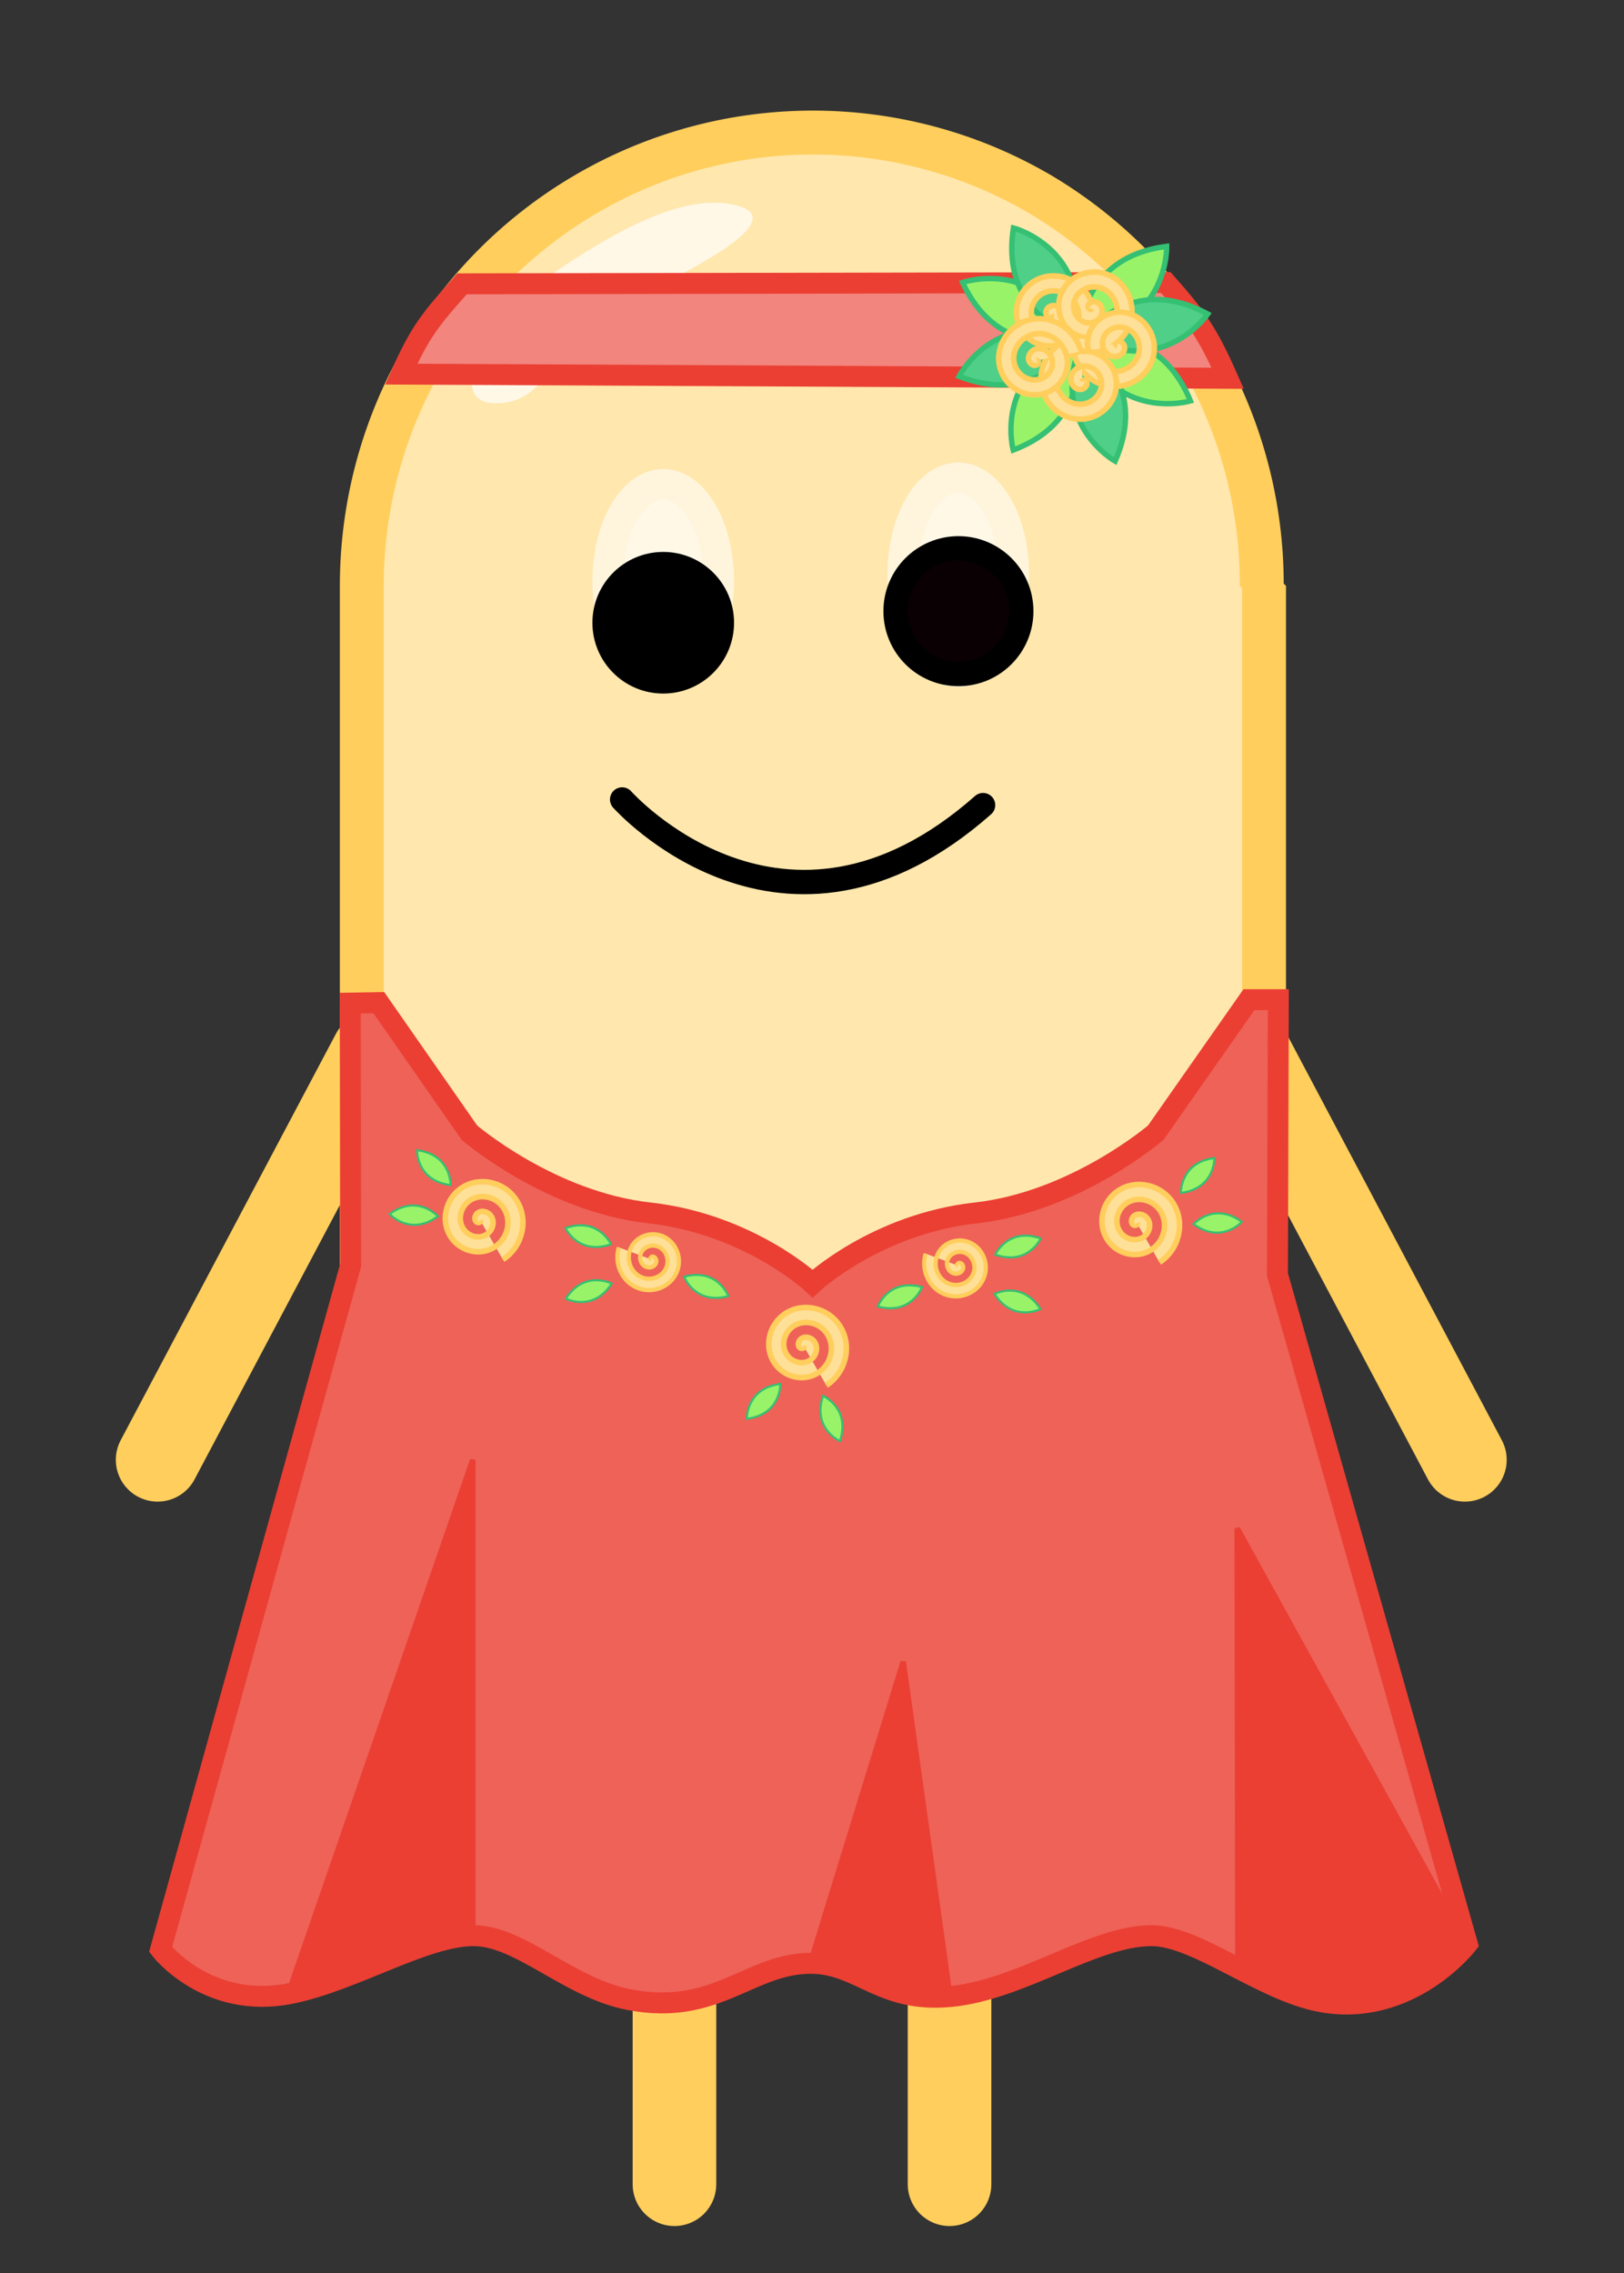 <?xml version="1.0" encoding="UTF-8" standalone="no"?>
<svg
   xmlns:dc="http://purl.org/dc/elements/1.1/"
   xmlns:cc="http://creativecommons.org/ns#"
   xmlns:rdf="http://www.w3.org/1999/02/22-rdf-syntax-ns#"
   xmlns:svg="http://www.w3.org/2000/svg"
   xmlns="http://www.w3.org/2000/svg"
   xmlns:sodipodi="http://sodipodi.sourceforge.net/DTD/sodipodi-0.dtd"
   xmlns:inkscape="http://www.inkscape.org/namespaces/inkscape"
   inkscape:export-ydpi="300"
   inkscape:export-xdpi="300"
   inkscape:export-filename="C:\Users\johan\Bohne.png"
   sodipodi:docname="original.svg"
   inkscape:version="1.0 (4035a4fb49, 2020-05-01)"
   id="svg8"
   version="1.1"
   viewBox="0 0 77.707 108.77"
   height="411.1"
   width="293.694">
  <rect x="0" y="0" width="77.707" height="108.77" fill="#333333" stroke="none"/>
  <defs
     id="defs2" />
  <sodipodi:namedview
     inkscape:snap-object-midpoints="true"
     units="px"
     fit-margin-bottom="20"
     fit-margin-right="20"
     fit-margin-left="20"
     fit-margin-top="20"
     lock-margins="false"
     inkscape:window-maximized="1"
     inkscape:window-y="-8"
     inkscape:window-x="-8"
     inkscape:window-height="1017"
     inkscape:window-width="1920"
     inkscape:snap-nodes="true"
     inkscape:object-paths="true"
     inkscape:snap-smooth-nodes="true"
     showgrid="false"
     inkscape:document-rotation="0"
     inkscape:current-layer="layer1"
     inkscape:document-units="mm"
     inkscape:cy="217.60166"
     inkscape:cx="110.76045"
     inkscape:zoom="2"
     inkscape:pageshadow="2"
     inkscape:pageopacity="0.0"
     borderopacity="1.0"
     bordercolor="#666666"
     pagecolor="#ffffff"
     id="base"
     showguides="true"
     inkscape:guide-bbox="true">
    <sodipodi:guide
       position="7.541,38.92"
       orientation="0,-1"
       id="guide899" />
    <sodipodi:guide
       id="guide881"
       orientation="1,0"
       position="38.82,102.43" />
    <sodipodi:guide
       position="49.411,95.277"
       orientation="0,-1"
       id="guide1062" />
    <sodipodi:guide
       position="36.248,89.588"
       orientation="0,-1"
       id="guide1064" />
  </sodipodi:namedview>
  <g
     transform="translate(-38.136,-44.878)"
     style="display:inline"
     id="layer1"
     inkscape:groupmode="layer"
     inkscape:label="Body">
    <g
       id="g1234">
      <path
         sodipodi:nodetypes="ccc"
         id="path72"
         d="m 55.976,95.281 -5.149,9.723 -5.149,9.723"
         style="fill:#be747c;stroke:#ffce5c;stroke-width:4;stroke-linecap:round;stroke-linejoin:miter;stroke-miterlimit:4;stroke-dasharray:none;stroke-opacity:1" />
      <path
         style="fill:#be747c;stroke:#ffce5c;stroke-width:4;stroke-linecap:round;stroke-linejoin:miter;stroke-miterlimit:4;stroke-dasharray:none;stroke-opacity:1"
         d="m 97.932,95.281 5.149,9.723 5.149,9.723"
         id="path897"
         sodipodi:nodetypes="ccc" />
      <path
         id="path903"
         d="m 70.408,131.121 v 18.268"
         style="fill:none;stroke:#ffce5c;stroke-width:4;stroke-linecap:round;stroke-linejoin:miter;stroke-miterlimit:4;stroke-dasharray:none;stroke-opacity:1" />
      <path
         style="fill:none;stroke:#ffce5c;stroke-width:4;stroke-linecap:round;stroke-linejoin:miter;stroke-miterlimit:4;stroke-dasharray:none;stroke-opacity:1"
         d="m 83.571,131.121 v 18.268"
         id="path905" />
      <path
         d="M 66.295,54.094 C 59.585,57.96 55.447,65.139 55.447,72.912 v 37.725 c -1.26e-4,7.705 4.067,14.832 10.684,18.724 6.676,3.926 14.932,3.962 21.641,0.095 6.71,-3.867 10.848,-11.046 10.848,-18.819 V 72.912 h -0.108 C 98.535,65.229 94.512,58.107 87.936,54.189 81.26,50.263 73.004,50.227 66.295,54.094 Z"
         style="fill:#ffe7ad;stroke:#ffce5c;stroke-width:2.099;stroke-linecap:round;stroke-linejoin:bevel;stroke-miterlimit:4;stroke-dasharray:none;stroke-opacity:1"
         id="path1031"
         sodipodi:nodetypes="cccssccccc" />
      <path
         sodipodi:nodetypes="sssss"
         d="m 68.584,59.1 c -4.216,2.213 -4.137,5.204 -6.849,5.069 -2.436,-0.121 -0.148,-4.19 3.137,-6.4 3.442,-2.315 6.368,-3.649 8.551,-3.052 2.817,0.771 -3.336,3.593 -4.838,4.382 z"
         style="fill:#fff8e7;fill-opacity:1;stroke:none;stroke-width:0.335;stroke-linecap:round;stroke-linejoin:bevel;stroke-miterlimit:4;stroke-dasharray:none;stroke-opacity:1"
         id="path1061" />
    </g>
  </g>
  <g
     style="display:inline"
     inkscape:label="Face"
     id="layer4"
     inkscape:groupmode="layer">
    <g
       id="g1049"
       transform="translate(-41.279,-41.35)"
       style="display:inline">
      <path
         id="path1033"
         d="m 71.048,79.603 c 0,0 7.724,8.706 17.27,0.27"
         style="fill:none;stroke:#000000;stroke-width:1.165;stroke-linecap:round;stroke-linejoin:miter;stroke-miterlimit:4;stroke-dasharray:none;stroke-opacity:1" />
      <g
         id="g1047">
        <g
           id="g1039">
          <ellipse
             ry="4.644"
             rx="2.659"
             style="fill:#fff8e7;fill-opacity:1;stroke:#fff5dc;stroke-width:1.459;stroke-linecap:round;stroke-linejoin:bevel;stroke-miterlimit:4;stroke-dasharray:none;stroke-opacity:1"
             id="ellipse1035"
             cx="73.014"
             cy="69.163" />
          <circle
             r="2.806"
             cy="71.147"
             cx="73.014"
             id="circle1037"
             style="fill:#000000;fill-opacity:1;stroke:#000000;stroke-width:1.165;stroke-linecap:round;stroke-linejoin:bevel;stroke-miterlimit:4;stroke-dasharray:none;stroke-opacity:1" />
        </g>
        <g
           id="g1045">
          <ellipse
             cy="68.854"
             cx="87.131"
             id="ellipse1041"
             style="fill:#fff8e7;fill-opacity:1;stroke:#fff5dc;stroke-width:1.459;stroke-linecap:round;stroke-linejoin:bevel;stroke-miterlimit:4;stroke-dasharray:none;stroke-opacity:1"
             rx="2.659"
             ry="4.644" />
          <circle
             r="3.007"
             cy="70.593"
             cx="87.139"
             id="circle1043"
             style="fill:#0a0003;fill-opacity:1;stroke:#000000;stroke-width:1.165;stroke-linecap:round;stroke-linejoin:bevel;stroke-miterlimit:4;stroke-dasharray:none;stroke-opacity:1" />
        </g>
      </g>
    </g>
  </g>
  <g
     transform="translate(-38.136,-44.878)"
     style="display:inline"
     inkscape:label="Shirt"
     id="layer2"
     inkscape:groupmode="layer">
    <g
       transform="translate(-1.2708333e-6)"
       style="display:inline"
       id="g1020">
      <g
         id="g966">
        <path
           id="path885"
           style="fill:#ee6258;stroke:#eb3f33;stroke-width:3.78;stroke-linecap:butt;stroke-linejoin:miter;stroke-miterlimit:4;stroke-dasharray:none;stroke-opacity:1"
           d="M 63.243,181.119 63.312,228.438 29,352 c 0,0 8.411,10.882 23.34,7.962 C 63.754,357.729 76.596,349.507 85.5,349.5 c 8.461,-0.006 17.229,9.497 28.189,11.571 15.863,3.002 21.809,-6.786 33.034,-6.571 8.566,0.164 12.524,7.213 24.999,5.979 12.817,-1.268 25.73,-10.985 36.223,-10.979 8.148,0.006 19.884,9.908 30.48,11.899 C 254.553,364.431 264.945,351 264.945,351 L 230.66,230.124 230.82,180.5 h -5.312 l -16.812,24 c 0,0 -14.5,12.5 -32.5,14.5 -18,2 -29.473,12.75 -29.473,12.75 0,0 -11.473,-10.75 -29.473,-12.75 -18,-2 -32.5,-14.5 -32.5,-14.5 L 68.398,181.03 Z"
           sodipodi:nodetypes="cccscsascscccccscsccc"
           transform="matrix(0.265,0,0,0.265,38.136,44.878)" />
        <path
           style="fill:#eb3f33;stroke:#eb3f33;stroke-width:0.265px;stroke-linecap:butt;stroke-linejoin:miter;stroke-opacity:1"
           d="m 51.985,140.118 8.774,-25.39 -10e-7,22.622 z"
           id="path888" />
        <path
           style="fill:#eb3f33;stroke:#eb3f33;stroke-width:0.265px;stroke-linecap:butt;stroke-linejoin:miter;stroke-opacity:1"
           d="m 76.957,138.673 4.397,-14.282 2.217,15.864 z"
           id="path890" />
        <path
           style="fill:#eb3f33;stroke:#eb3f33;stroke-width:0.265px;stroke-linecap:butt;stroke-linejoin:miter;stroke-opacity:1"
           d="m 97.371,138.948 -0.034,-20.942 10.899,19.741 c -1.973,1.335 -3.279,3.435 -7.017,2.752 z"
           id="path892"
           sodipodi:nodetypes="ccccc" />
      </g>
      <g
         id="g990">
        <g
           id="g938">
          <path
             sodipodi:type="spiral"
             style="fill:#ffe099;fill-rule:evenodd;stroke:#ffce5c;stroke-width:0.265"
             id="path900"
             sodipodi:cx="61.120586"
             sodipodi:cy="103.27341"
             sodipodi:expansion="1"
             sodipodi:revolution="3"
             sodipodi:radius="2.1581185"
             sodipodi:argument="-17.800594"
             sodipodi:t0="0"
             d="m 61.121,103.273 c 0.054,0.094 -0.1,0.119 -0.156,0.09 -0.152,-0.08 -0.122,-0.294 -0.023,-0.401 0.177,-0.193 0.485,-0.138 0.647,0.043 0.238,0.265 0.155,0.679 -0.109,0.893 -0.352,0.285 -0.874,0.173 -1.138,-0.175 -0.332,-0.438 -0.191,-1.07 0.242,-1.384 0.524,-0.38 1.266,-0.209 1.629,0.308 0.428,0.609 0.228,1.462 -0.374,1.875 -0.695,0.477 -1.658,0.246 -2.12,-0.44 -0.525,-0.78 -0.264,-1.855 0.507,-2.366 0.865,-0.573 2.051,-0.283 2.611,0.573 0.622,0.95 0.301,2.248 -0.639,2.857" />
          <path
             sodipodi:nodetypes="ccc"
             d="m 58.094,99.914 c 0,0 -0.039,1.456 1.599,1.666 0,0 0.039,-1.456 -1.599,-1.666 z"
             style="fill:#99f368;stroke:#35c073;stroke-width:0.1;stroke-linecap:round;stroke-linejoin:miter;stroke-miterlimit:4;stroke-dasharray:none;stroke-opacity:1"
             id="path908" />
          <path
             id="path913"
             style="fill:#99f368;stroke:#35c073;stroke-width:0.1;stroke-linecap:round;stroke-linejoin:miter;stroke-miterlimit:4;stroke-dasharray:none;stroke-opacity:1"
             d="m 56.781,102.967 c 0,0 0.974,1.084 2.306,0.108 0,0 -0.974,-1.084 -2.306,-0.108 z"
             sodipodi:nodetypes="ccc" />
        </g>
        <g
           id="g944">
          <path
             transform="matrix(-0.585,0.486,-0.486,-0.585,161.276,133.475)"
             sodipodi:type="spiral"
             style="fill:#ffe099;fill-rule:evenodd;stroke:#ffce5c;stroke-width:0.265"
             id="path896"
             sodipodi:cx="69.22345"
             sodipodi:cy="105.95232"
             sodipodi:expansion="1"
             sodipodi:revolution="3"
             sodipodi:radius="2.1581185"
             sodipodi:argument="-17.800594"
             sodipodi:t0="0"
             d="m 69.223,105.952 c 0.054,0.094 -0.1,0.119 -0.156,0.09 -0.152,-0.08 -0.122,-0.294 -0.023,-0.401 0.177,-0.193 0.485,-0.138 0.647,0.043 0.238,0.265 0.155,0.679 -0.109,0.893 -0.352,0.285 -0.874,0.173 -1.138,-0.175 -0.332,-0.438 -0.191,-1.07 0.242,-1.384 0.524,-0.38 1.266,-0.209 1.629,0.308 0.428,0.609 0.228,1.462 -0.374,1.875 -0.695,0.477 -1.658,0.246 -2.12,-0.44 -0.525,-0.78 -0.264,-1.855 0.507,-2.366 0.865,-0.573 2.051,-0.283 2.611,0.573 0.622,0.95 0.301,2.248 -0.639,2.857" />
          <path
             sodipodi:nodetypes="ccc"
             d="m 65.194,103.639 c 0,0 0.617,1.32 2.176,0.773 0,0 -0.617,-1.32 -2.176,-0.773 z"
             style="fill:#99f368;stroke:#35c073;stroke-width:0.1;stroke-linecap:round;stroke-linejoin:miter;stroke-miterlimit:4;stroke-dasharray:none;stroke-opacity:1"
             id="path915" />
          <path
             id="path917"
             style="fill:#99f368;stroke:#35c073;stroke-width:0.1;stroke-linecap:round;stroke-linejoin:miter;stroke-miterlimit:4;stroke-dasharray:none;stroke-opacity:1"
             d="m 65.211,107.016 c 0,0 1.297,0.664 2.193,-0.723 0,0 -1.297,-0.664 -2.193,0.723 z"
             sodipodi:nodetypes="ccc" />
          <path
             sodipodi:nodetypes="ccc"
             d="m 70.872,105.966 c 0,0 0.521,1.361 2.114,0.928 0,0 -0.521,-1.361 -2.114,-0.928 z"
             style="fill:#99f368;stroke:#35c073;stroke-width:0.1;stroke-linecap:round;stroke-linejoin:miter;stroke-miterlimit:4;stroke-dasharray:none;stroke-opacity:1"
             id="path919" />
        </g>
        <g
           id="g955">
          <path
             d="m 69.223,105.952 c 0.054,0.094 -0.1,0.119 -0.156,0.09 -0.152,-0.08 -0.122,-0.294 -0.023,-0.401 0.177,-0.193 0.485,-0.138 0.647,0.043 0.238,0.265 0.155,0.679 -0.109,0.893 -0.352,0.285 -0.874,0.173 -1.138,-0.175 -0.332,-0.438 -0.191,-1.07 0.242,-1.384 0.524,-0.38 1.266,-0.209 1.629,0.308 0.428,0.609 0.228,1.462 -0.374,1.875 -0.695,0.477 -1.658,0.246 -2.12,-0.44 -0.525,-0.78 -0.264,-1.855 0.507,-2.366 0.865,-0.573 2.051,-0.283 2.611,0.573 0.622,0.95 0.301,2.248 -0.639,2.857"
             sodipodi:t0="0"
             sodipodi:argument="-17.800594"
             sodipodi:radius="2.1581185"
             sodipodi:revolution="3"
             sodipodi:expansion="1"
             sodipodi:cy="105.95232"
             sodipodi:cx="69.22345"
             id="path898"
             style="fill:#ffe099;fill-rule:evenodd;stroke:#ffce5c;stroke-width:0.265"
             sodipodi:type="spiral"
             transform="matrix(-0.585,0.486,-0.486,-0.585,175.958,133.773)" />
          <path
             id="path921"
             style="fill:#99f368;stroke:#35c073;stroke-width:0.1;stroke-linecap:round;stroke-linejoin:miter;stroke-miterlimit:4;stroke-dasharray:none;stroke-opacity:1"
             d="m 87.933,104.135 c 0,0 -0.617,1.32 -2.176,0.773 0,0 0.617,-1.32 2.176,-0.773 z"
             sodipodi:nodetypes="ccc" />
          <path
             sodipodi:nodetypes="ccc"
             d="m 87.917,107.512 c 0,0 -1.297,0.664 -2.193,-0.723 0,0 1.297,-0.664 2.193,0.723 z"
             style="fill:#99f368;stroke:#35c073;stroke-width:0.1;stroke-linecap:round;stroke-linejoin:miter;stroke-miterlimit:4;stroke-dasharray:none;stroke-opacity:1"
             id="path923" />
          <path
             id="path925"
             style="fill:#99f368;stroke:#35c073;stroke-width:0.1;stroke-linecap:round;stroke-linejoin:miter;stroke-miterlimit:4;stroke-dasharray:none;stroke-opacity:1"
             d="m 82.255,106.462 c 0,0 -0.521,1.361 -2.114,0.928 0,0 0.521,-1.361 2.114,-0.928 z"
             sodipodi:nodetypes="ccc" />
        </g>
        <g
           id="g960">
          <path
             sodipodi:type="spiral"
             style="fill:#ffe099;fill-rule:evenodd;stroke:#ffce5c;stroke-width:0.265"
             id="path904"
             sodipodi:cx="92.539291"
             sodipodi:cy="103.4057"
             sodipodi:expansion="1"
             sodipodi:revolution="3"
             sodipodi:radius="2.1581185"
             sodipodi:argument="-17.800594"
             sodipodi:t0="0"
             d="m 92.539,103.406 c 0.054,0.094 -0.1,0.119 -0.156,0.09 -0.152,-0.08 -0.122,-0.294 -0.023,-0.401 0.177,-0.193 0.485,-0.138 0.647,0.043 0.238,0.265 0.155,0.679 -0.109,0.893 -0.352,0.285 -0.874,0.173 -1.138,-0.175 -0.332,-0.438 -0.191,-1.07 0.242,-1.384 0.524,-0.38 1.266,-0.209 1.629,0.308 0.428,0.609 0.228,1.462 -0.374,1.875 -0.695,0.477 -1.658,0.246 -2.12,-0.44 -0.525,-0.78 -0.264,-1.855 0.507,-2.366 0.865,-0.573 2.051,-0.283 2.611,0.573 0.622,0.95 0.301,2.248 -0.639,2.857" />
          <path
             id="path927"
             style="fill:#99f368;stroke:#35c073;stroke-width:0.1;stroke-linecap:round;stroke-linejoin:miter;stroke-miterlimit:4;stroke-dasharray:none;stroke-opacity:1"
             d="m 96.241,100.288 c 0,0 0.039,1.456 -1.599,1.666 0,0 -0.039,-1.456 1.599,-1.666 z"
             sodipodi:nodetypes="ccc" />
          <path
             sodipodi:nodetypes="ccc"
             d="m 97.554,103.341 c 0,0 -0.974,1.084 -2.306,0.108 0,0 0.974,-1.084 2.306,-0.108 z"
             style="fill:#99f368;stroke:#35c073;stroke-width:0.1;stroke-linecap:round;stroke-linejoin:miter;stroke-miterlimit:4;stroke-dasharray:none;stroke-opacity:1"
             id="path929" />
        </g>
        <g
           id="g949">
          <path
             d="m 76.598,109.293 c 0.054,0.094 -0.1,0.119 -0.156,0.09 -0.152,-0.08 -0.122,-0.294 -0.023,-0.401 0.177,-0.193 0.485,-0.138 0.647,0.043 0.238,0.265 0.155,0.679 -0.109,0.893 -0.352,0.285 -0.874,0.173 -1.138,-0.175 -0.332,-0.438 -0.191,-1.07 0.242,-1.384 0.524,-0.38 1.266,-0.209 1.629,0.308 0.428,0.609 0.228,1.462 -0.374,1.875 -0.695,0.477 -1.658,0.246 -2.12,-0.44 -0.525,-0.78 -0.264,-1.855 0.507,-2.366 0.865,-0.573 2.051,-0.283 2.611,0.573 0.622,0.95 0.301,2.248 -0.639,2.857"
             sodipodi:t0="0"
             sodipodi:argument="-17.800594"
             sodipodi:radius="2.1581185"
             sodipodi:revolution="3"
             sodipodi:expansion="1"
             sodipodi:cy="109.29268"
             sodipodi:cx="76.598145"
             id="path902"
             style="fill:#ffe099;fill-rule:evenodd;stroke:#ffce5c;stroke-width:0.265"
             sodipodi:type="spiral" />
          <path
             sodipodi:nodetypes="ccc"
             d="m 75.474,111.098 c 0,0 0.038,1.456 -1.6,1.665 0,0 -0.038,-1.456 1.6,-1.665 z"
             style="fill:#99f368;stroke:#35c073;stroke-width:0.1;stroke-linecap:round;stroke-linejoin:miter;stroke-miterlimit:4;stroke-dasharray:none;stroke-opacity:1"
             id="path931" />
          <path
             id="path933"
             style="fill:#99f368;stroke:#35c073;stroke-width:0.1;stroke-linecap:round;stroke-linejoin:miter;stroke-miterlimit:4;stroke-dasharray:none;stroke-opacity:1"
             d="m 77.518,111.667 c 0,0 1.329,0.597 0.806,2.164 0,0 -1.329,-0.597 -0.806,-2.164 z"
             sodipodi:nodetypes="ccc" />
        </g>
      </g>
    </g>
  </g>
  <g
     inkscape:groupmode="layer"
     id="layer5"
     inkscape:label="Hat"
     style="display:inline">
    <g
       transform="translate(-38.136,-44.878)"
       style="display:inline"
       id="g1207">
      <path
         transform="matrix(0.265,0,0,0.265,38.136,44.878)"
         sodipodi:nodetypes="ccccc"
         d="M 210.5,51.016 83.427,51.244 c -5.651,6.339 -7.534,8.564 -10.979,16.306 l 149.223,0.751 C 218.22,60.474 216.207,57.42 210.5,51.016 Z"
         style="display:inline;fill:#f2857d;stroke:#eb3f33;stroke-width:3.78;stroke-linecap:round;stroke-linejoin:miter;stroke-miterlimit:4;stroke-dasharray:none;stroke-opacity:1"
         id="path1068" />
      <g
         id="g1187">
        <g
           id="g1170">
          <path
             inkscape:transform-center-y="1.5176574"
             inkscape:transform-center-x="-2.7693061"
             sodipodi:nodetypes="ccc"
             d="m 95.096,64.061 c 0,0 -3.613,1.073 -5.233,-2.88 0,0 3.613,-1.073 5.233,2.88 z"
             style="display:inline;fill:#99f368;stroke:#35c073;stroke-width:0.259;stroke-linecap:round;stroke-linejoin:miter;stroke-miterlimit:4;stroke-dasharray:none;stroke-opacity:1"
             id="path1148" />
          <path
             id="path1150"
             style="display:inline;fill:#99f368;stroke:#35c073;stroke-width:0.259;stroke-linecap:round;stroke-linejoin:miter;stroke-miterlimit:4;stroke-dasharray:none;stroke-opacity:1"
             d="m 86.617,66.412 c 0,0 -0.982,-3.639 3.012,-5.159 0,0 0.982,3.639 -3.012,5.159 z"
             sodipodi:nodetypes="ccc"
             inkscape:transform-center-x="1.587314"
             inkscape:transform-center-y="2.7299773" />
          <path
             id="path927-4"
             style="display:inline;fill:#99f368;stroke:#35c073;stroke-width:0.259;stroke-linecap:round;stroke-linejoin:miter;stroke-miterlimit:4;stroke-dasharray:none;stroke-opacity:1"
             d="m 93.962,56.666 c 0,0 0.101,3.768 -4.137,4.309 0,0 -0.101,-3.768 4.137,-4.309 z"
             sodipodi:nodetypes="ccc" />
          <path
             inkscape:transform-center-y="-1.389778"
             inkscape:transform-center-x="2.8356411"
             sodipodi:nodetypes="ccc"
             d="m 84.195,58.393 c 0,0 3.561,-1.237 5.359,2.639 0,0 -3.561,1.237 -5.359,-2.639 z"
             style="display:inline;fill:#99f368;stroke:#35c073;stroke-width:0.259;stroke-linecap:round;stroke-linejoin:miter;stroke-miterlimit:4;stroke-dasharray:none;stroke-opacity:1"
             id="path1152" />
          <path
             id="path1154"
             style="display:inline;fill:#4fcf88;stroke:#35c073;stroke-width:0.259;stroke-linecap:round;stroke-linejoin:miter;stroke-miterlimit:4;stroke-dasharray:none;stroke-opacity:1"
             d="m 86.629,55.787 c 0,0 3.648,0.949 2.991,5.171 0,0 -3.648,-0.949 -2.991,-5.171 z"
             sodipodi:nodetypes="ccc"
             inkscape:transform-center-x="1.5861604"
             inkscape:transform-center-y="-2.730644" />
          <path
             inkscape:transform-center-y="-0.5736198"
             inkscape:transform-center-x="-3.1053641"
             sodipodi:nodetypes="ccc"
             d="m 95.926,59.903 c 0,0 -2.122,3.115 -5.876,1.074 0,0 2.122,-3.115 5.876,-1.074 z"
             style="display:inline;fill:#4fcf88;stroke:#35c073;stroke-width:0.259;stroke-linecap:round;stroke-linejoin:miter;stroke-miterlimit:4;stroke-dasharray:none;stroke-opacity:1"
             id="path1156" />
          <path
             id="path1158"
             style="display:inline;fill:#4fcf88;stroke:#35c073;stroke-width:0.259;stroke-linecap:round;stroke-linejoin:miter;stroke-miterlimit:4;stroke-dasharray:none;stroke-opacity:1"
             d="m 91.493,66.944 c 0,0 -3.281,-1.855 -1.56,-5.766 0,0 3.281,1.855 1.56,5.766 z"
             sodipodi:nodetypes="ccc"
             inkscape:transform-center-x="-0.83044789"
             inkscape:transform-center-y="3.0467485" />
          <path
             inkscape:transform-center-y="0.96455837"
             inkscape:transform-center-x="3.0069827"
             sodipodi:nodetypes="ccc"
             d="m 84.029,62.885 c 0,0 1.708,-3.36 5.692,-1.814 0,0 -1.708,3.36 -5.692,1.814 z"
             style="display:inline;fill:#4fcf88;stroke:#35c073;stroke-width:0.259;stroke-linecap:round;stroke-linejoin:miter;stroke-miterlimit:4;stroke-dasharray:none;stroke-opacity:1"
             id="path1160" />
        </g>
        <g
           id="g1146">
          <path
             sodipodi:type="spiral"
             style="display:inline;fill:#ffe099;fill-rule:evenodd;stroke:#ffce5c;stroke-width:0.265"
             id="path904-8"
             sodipodi:cx="88.443642"
             sodipodi:cy="59.931068"
             sodipodi:expansion="1"
             sodipodi:revolution="3"
             sodipodi:radius="2.1581185"
             sodipodi:argument="-17.800594"
             sodipodi:t0="0"
             d="m 88.444,59.931 c 0.054,0.094 -0.1,0.119 -0.156,0.09 -0.152,-0.08 -0.122,-0.294 -0.023,-0.401 0.177,-0.193 0.485,-0.138 0.647,0.043 0.238,0.265 0.155,0.679 -0.109,0.893 -0.352,0.285 -0.874,0.173 -1.138,-0.175 -0.332,-0.438 -0.191,-1.07 0.242,-1.384 0.524,-0.38 1.266,-0.209 1.629,0.308 0.428,0.609 0.228,1.462 -0.374,1.875 -0.695,0.477 -1.658,0.246 -2.12,-0.44 -0.525,-0.78 -0.264,-1.855 0.507,-2.366 0.865,-0.573 2.051,-0.283 2.611,0.573 0.622,0.95 0.301,2.248 -0.639,2.857" />
          <path
             transform="rotate(52.071,88.731,59.563)"
             d="m 89.8,58.321 c 0.054,0.094 -0.1,0.119 -0.156,0.09 -0.152,-0.08 -0.122,-0.294 -0.023,-0.401 0.177,-0.193 0.485,-0.138 0.647,0.043 0.238,0.265 0.155,0.679 -0.109,0.893 -0.352,0.285 -0.874,0.173 -1.138,-0.175 -0.332,-0.438 -0.191,-1.07 0.242,-1.384 0.524,-0.38 1.266,-0.209 1.629,0.308 0.428,0.609 0.228,1.462 -0.374,1.875 -0.695,0.477 -1.658,0.246 -2.12,-0.44 -0.525,-0.78 -0.264,-1.855 0.507,-2.366 0.865,-0.573 2.051,-0.283 2.611,0.573 0.622,0.95 0.301,2.248 -0.639,2.857"
             sodipodi:t0="0"
             sodipodi:argument="-17.800594"
             sodipodi:radius="2.1581185"
             sodipodi:revolution="3"
             sodipodi:expansion="1"
             sodipodi:cy="58.321327"
             sodipodi:cx="89.800034"
             id="path1116"
             style="display:inline;fill:#ffe099;fill-rule:evenodd;stroke:#ffce5c;stroke-width:0.265"
             sodipodi:type="spiral" />
          <path
             sodipodi:type="spiral"
             style="display:inline;fill:#ffe099;fill-rule:evenodd;stroke:#ffce5c;stroke-width:0.265"
             id="path1118"
             sodipodi:cx="89.800034"
             sodipodi:cy="58.321327"
             sodipodi:expansion="1"
             sodipodi:revolution="3"
             sodipodi:radius="2.1581185"
             sodipodi:argument="-17.800594"
             sodipodi:t0="0"
             d="m 89.8,58.321 c 0.054,0.094 -0.1,0.119 -0.156,0.09 -0.152,-0.08 -0.122,-0.294 -0.023,-0.401 0.177,-0.193 0.485,-0.138 0.647,0.043 0.238,0.265 0.155,0.679 -0.109,0.893 -0.352,0.285 -0.874,0.173 -1.138,-0.175 -0.332,-0.438 -0.191,-1.07 0.242,-1.384 0.524,-0.38 1.266,-0.209 1.629,0.308 0.428,0.609 0.228,1.462 -0.374,1.875 -0.695,0.477 -1.658,0.246 -2.12,-0.44 -0.525,-0.78 -0.264,-1.855 0.507,-2.366 0.865,-0.573 2.051,-0.283 2.611,0.573 0.622,0.95 0.301,2.248 -0.639,2.857"
             transform="rotate(131.039,89.993,60.276)" />
          <path
             transform="rotate(-152.878,90.445,60.71)"
             d="m 89.8,58.321 c 0.054,0.094 -0.1,0.119 -0.156,0.09 -0.152,-0.08 -0.122,-0.294 -0.023,-0.401 0.177,-0.193 0.485,-0.138 0.647,0.043 0.238,0.265 0.155,0.679 -0.109,0.893 -0.352,0.285 -0.874,0.173 -1.138,-0.175 -0.332,-0.438 -0.191,-1.07 0.242,-1.384 0.524,-0.38 1.266,-0.209 1.629,0.308 0.428,0.609 0.228,1.462 -0.374,1.875 -0.695,0.477 -1.658,0.246 -2.12,-0.44 -0.525,-0.78 -0.264,-1.855 0.507,-2.366 0.865,-0.573 2.051,-0.283 2.611,0.573 0.622,0.95 0.301,2.248 -0.639,2.857"
             sodipodi:t0="0"
             sodipodi:argument="-17.800594"
             sodipodi:radius="2.1581185"
             sodipodi:revolution="3"
             sodipodi:expansion="1"
             sodipodi:cy="58.321327"
             sodipodi:cx="89.800034"
             id="path1122"
             style="display:inline;fill:#ffe099;fill-rule:evenodd;stroke:#ffce5c;stroke-width:0.265"
             sodipodi:type="spiral" />
          <path
             sodipodi:type="spiral"
             style="display:inline;fill:#ffe099;fill-rule:evenodd;stroke:#ffce5c;stroke-width:0.265"
             id="path1124"
             sodipodi:cx="89.800034"
             sodipodi:cy="58.321327"
             sodipodi:expansion="1"
             sodipodi:revolution="3"
             sodipodi:radius="2.1581185"
             sodipodi:argument="-17.800594"
             sodipodi:t0="0"
             d="m 89.8,58.321 c 0.054,0.094 -0.1,0.119 -0.156,0.09 -0.152,-0.08 -0.122,-0.294 -0.023,-0.401 0.177,-0.193 0.485,-0.138 0.647,0.043 0.238,0.265 0.155,0.679 -0.109,0.893 -0.352,0.285 -0.874,0.173 -1.138,-0.175 -0.332,-0.438 -0.191,-1.07 0.242,-1.384 0.524,-0.38 1.266,-0.209 1.629,0.308 0.428,0.609 0.228,1.462 -0.374,1.875 -0.695,0.477 -1.658,0.246 -2.12,-0.44 -0.525,-0.78 -0.264,-1.855 0.507,-2.366 0.865,-0.573 2.051,-0.283 2.611,0.573 0.622,0.95 0.301,2.248 -0.639,2.857"
             transform="rotate(-71.709,91.407,61.646)" />
        </g>
      </g>
    </g>
  </g>
  <g
     style="display:inline"
     transform="translate(-38.136,-44.878)"
     inkscape:label="Pants"
     id="layer3"
     inkscape:groupmode="layer" />
</svg>
